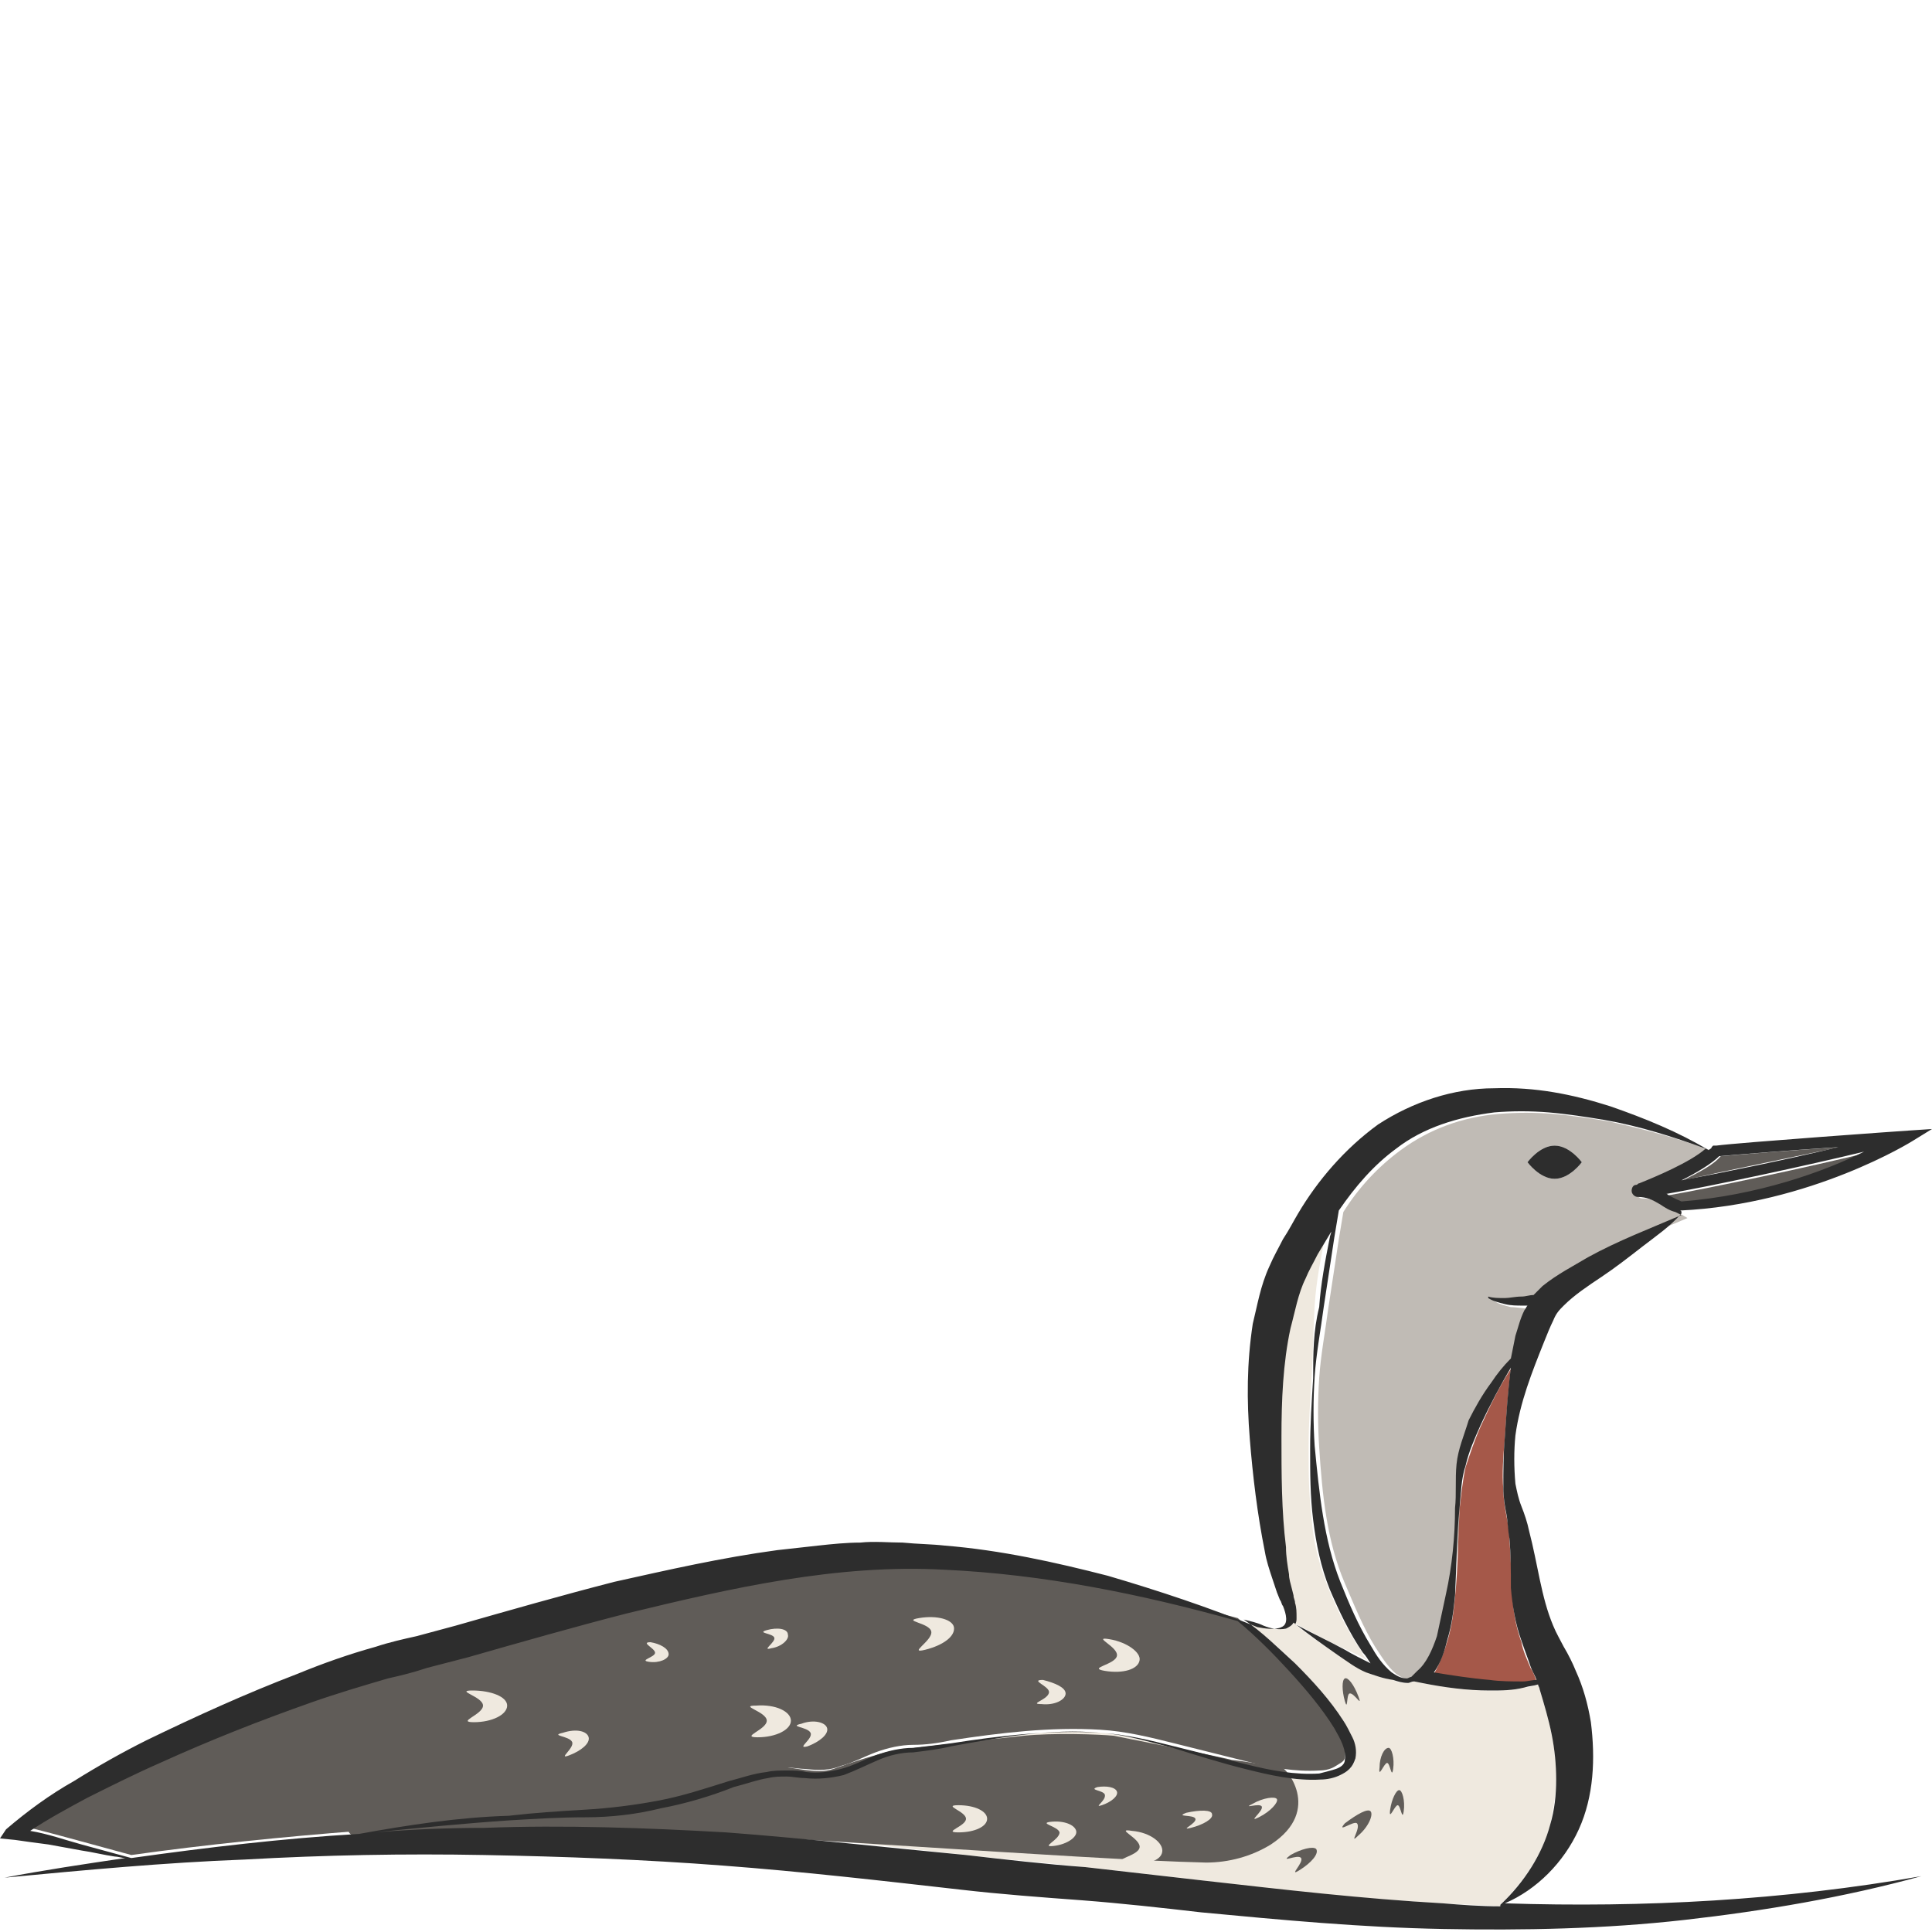 <?xml version="1.0" encoding="utf-8"?>
<!-- Generator: Adobe Illustrator 24.1.2, SVG Export Plug-In . SVG Version: 6.00 Build 0)  -->
<svg version="1.1" id="Layer_1" xmlns="http://www.w3.org/2000/svg" xmlns:xlink="http://www.w3.org/1999/xlink" x="0px" y="0px"
	 viewBox="0 0 128 128" style="enable-background:new 0 0 128 128;" xml:space="preserve">
<style type="text/css">
	.st0{fill:#605C58;}
	.st1{fill:#EFE9DF;}
	.st2{fill:#C0BBB5;}
	.st3{fill:#A55849;}
	.st4{fill:#2D2D2D;}
</style>
<g>
	<path class="st0" d="M38.7,119.7c1.6-0.1,3.3-0.3,4.9-0.6c1.6-0.3,3.1-0.9,4.7-1.3c0.8-0.2,1.6-0.5,2.5-0.6
		c0.4-0.1,0.9-0.1,1.3-0.1c0.4,0,0.9,0.1,1.3,0.1c0.8,0.1,1.6,0.1,2.3-0.2c0.8-0.2,1.5-0.6,2.3-0.9c0.8-0.3,1.7-0.5,2.5-0.5
		c0.8,0,1.6-0.1,2.5-0.3c3.3-0.5,6.6-0.9,9.9-0.7c1.7,0.1,3.3,0.5,4.9,0.9c1.6,0.4,3.2,0.8,4.8,1.2c1.6,0.4,3.2,0.7,4.8,0.6
		c0.4,0,0.8-0.1,1.1-0.3c0.3-0.2,0.6-0.3,0.6-0.6c0.1-0.6-0.3-1.4-0.7-2.1c-0.8-1.4-1.9-2.6-3-3.8c-1.1-1.1-2.2-2.3-3.4-3.3
		c-6.4-1.7-12.9-3-19.4-3.4c-7.1-0.4-14.2,1.2-21.1,2.9c-3.5,0.9-7,1.9-10.5,2.9l-2.7,0.7c-0.9,0.2-1.7,0.4-2.6,0.7
		c-1.7,0.4-3.4,1-5.1,1.6c-3.4,1.2-6.7,2.5-10,4c-1.6,0.7-3.3,1.5-4.8,2.3c-1.3,0.7-2.6,1.4-3.8,2.2c1.2,0.3,2.3,0.6,3.4,0.9
		l2.2,0.6c0.4,0.1,0.7,0.2,1.1,0.3c5-0.7,10-1.2,15.1-1.6c0,0,0,0,0,0l0,0c3.3-0.6,6.6-1.1,9.9-1.4C35.3,119.9,37,119.8,38.7,119.7z
		"/>
	<path class="st1" d="M85.6,105.6c0,0.2,0.1,0.3,0.1,0.5c0.1,0.3,0.1,0.7,0.1,1c0,0.1,0,0.2-0.1,0.4c1.1,0.6,2.2,1.2,3.3,1.7
		c0.6,0.3,1.2,0.5,1.7,0.9c-0.2-0.2-0.4-0.4-0.5-0.7c-0.9-1.3-1.6-2.7-2.2-4.2c-0.6-1.5-1-3.1-1.1-4.6c-0.2-1.6-0.2-3.1-0.2-4.7
		c0-1.6,0.1-3.1,0.2-4.7c0.1-1.6,0.1-3.1,0.2-4.7c0.1-1.6,0.4-3.1,0.7-4.6c0-0.1,0.1-0.3,0.1-0.4c-0.3,0.5-0.6,1-0.9,1.5
		c-0.3,0.5-0.6,1.1-0.8,1.6c-0.5,1-0.7,2.2-1,3.3c-0.4,2.3-0.5,4.8-0.6,7.2c0,2.4,0.1,4.9,0.3,7.3c0.1,0.6,0.1,1.2,0.2,1.8
		c0.1,0.3,0.1,0.6,0.2,0.9L85.6,105.6z"/>
	<path class="st1" d="M98.7,112c-1.5,0-3-0.2-4.5-0.5l-0.5-0.1c-0.1,0-0.2,0.1-0.4,0.1c-0.3,0-0.7,0-1-0.2c-0.6-0.1-1.2-0.3-1.8-0.5
		c-0.6-0.3-1.2-0.7-1.8-1.1c-1-0.7-2.1-1.4-3-2.2c-0.1,0.2-0.3,0.3-0.5,0.4c-0.6,0.1-1.1,0-1.5-0.2c-0.4-0.1-0.9-0.2-1.3-0.4
		c1.2,0.9,2.4,1.9,3.4,2.9c1.2,1.2,2.3,2.4,3.2,3.8c0.2,0.4,0.4,0.7,0.6,1.1c0.1,0.4,0.3,0.9,0.2,1.4c0,0.2-0.2,0.5-0.4,0.7
		c-0.2,0.2-0.4,0.3-0.6,0.4c-0.4,0.2-0.9,0.3-1.3,0.3c-1.8,0.1-3.4-0.3-5-0.7c-1.6-0.4-3.2-0.9-4.8-1.4c-1.6-0.4-3.2-0.9-4.8-1
		c-3.3-0.3-6.6,0.3-9.9,0.9c-0.8,0.1-1.6,0.3-2.5,0.4c-0.8,0.1-1.6,0.2-2.3,0.5c-0.7,0.3-1.5,0.7-2.3,1c-0.8,0.3-1.7,0.3-2.6,0.2
		c-0.4-0.1-0.8-0.1-1.2-0.1c-0.4,0-0.8,0-1.2,0.1c-0.8,0.1-1.6,0.4-2.3,0.6c-1.6,0.5-3.2,1-4.8,1.4c-1.6,0.3-3.3,0.5-5,0.6
		c-1.7,0-3.3,0.1-5,0.2c-3,0.2-6,0.5-9,0.8c2.4-0.1,4.8-0.2,7.3-0.3c5.3-0.1,10.7,0,16,0.3c5.3,0.3,10.6,0.9,15.9,1.5
		c2.6,0.3,5.2,0.5,7.9,0.8c2.7,0.3,5.3,0.6,7.9,0.9c5.3,0.7,10.5,1.2,15.8,1.5c1.3,0.1,2.6,0.1,3.8,0.2c0,0,0,0,0,0c0,0,0-0.1,0-0.1
		c1.6-1.6,2.8-3.4,3.3-5.3c0.2-1,0.4-2,0.4-3c0-1-0.1-2-0.3-3c-0.2-1-0.5-2-0.8-3c0-0.1-0.1-0.2-0.1-0.3c-0.3,0.1-0.6,0.2-0.9,0.2
		C100.2,112,99.4,112,98.7,112z"/>
	<path class="st0" d="M121.9,76c-3.1,0.2-6.8,0.5-7.9,0.6c-0.5,0.6-1.5,1.1-2.5,1.6C114.2,77.6,118.6,76.7,121.9,76z"/>
	<path class="st2" d="M111.3,80.4c-0.4-0.2-0.7-0.4-1-0.5c-0.5-0.3-0.9-0.5-1.5-0.5c-0.2,0-0.4-0.2-0.4-0.4c0-0.2,0.1-0.3,0.3-0.4
		c0-0.1,0.1-0.1,0.2-0.1c0.9-0.3,3.4-1.4,4.4-2.3c-2.2-0.8-4.4-1.4-6.7-1.9c-1.2-0.2-2.5-0.4-3.7-0.5c-1.2-0.1-2.4-0.1-3.6,0
		c-2.4,0.2-4.6,1-6.5,2.4c-1.5,1.1-2.8,2.5-3.8,4.1c-0.1,0.6-0.2,1.2-0.3,1.8l-0.7,4.6c-0.2,1.5-0.5,3.1-0.6,4.6
		c-0.1,1.5-0.1,3.1,0,4.6c0.2,3.1,0.5,6.2,1.7,9c0.6,1.4,1.2,2.9,2,4.2c0.4,0.6,0.8,1.3,1.4,1.8c0.3,0.2,0.6,0.4,1,0.4
		c0.1,0,0.2,0,0.3-0.1l0.4-0.4c0.6-0.6,1-1.5,1.3-2.3c0.3-0.9,0.5-1.8,0.6-2.8c0.4-1.9,0.6-3.8,0.6-5.7c0-1-0.1-1.9,0.1-2.9
		c0.1-1,0.5-1.9,0.9-2.8c0.4-0.9,0.9-1.7,1.5-2.5c0.4-0.5,0.8-1.1,1.3-1.6c0.1-0.5,0.2-1,0.3-1.5c0.2-0.6,0.3-1.1,0.6-1.7
		c0.1-0.1,0.1-0.2,0.2-0.3c-0.1,0-0.2,0-0.3,0c-0.4,0-0.8-0.1-1.2-0.1c-0.4-0.1-0.8-0.2-1.1-0.4c0,0,0,0,0-0.1c0,0,0,0,0,0l0,0
		c0.4,0.1,0.7,0.1,1.1,0.1c0.4,0,0.8,0,1.1-0.1c0.3,0,0.5-0.1,0.8-0.1c0.1-0.1,0.1-0.2,0.2-0.2c0.1-0.1,0.3-0.3,0.4-0.4
		c1-0.8,2-1.4,3-1.9c2-1.1,4.1-1.9,6.2-2.8l0,0L111.3,80.4L111.3,80.4z M103,78.1c-1,0-1.8-1.1-1.8-1.1s0.8-1.1,1.8-1.1
		c1,0,1.8,1.1,1.8,1.1S104,78.1,103,78.1z"/>
	<path class="st3" d="M100,102c0-0.5-0.1-1.1-0.2-1.6c-0.1-0.5-0.2-1.2-0.2-1.7c-0.1-1.1,0-2.3,0.1-3.4c0.1-1.5,0.2-3.1,0.4-4.6
		c-0.8,1.2-1.4,2.5-2,3.8c-0.4,0.9-0.7,1.8-1,2.7c-0.2,0.9-0.3,1.9-0.4,2.8c-0.1,1.9-0.1,3.9-0.3,5.8c-0.1,1-0.2,1.9-0.5,2.9
		c-0.2,0.7-0.5,1.5-0.9,2.2c1.2,0.2,2.5,0.5,3.7,0.5c0.7,0,1.5,0.1,2.2,0.1c0.3,0,0.6-0.1,0.9-0.1c-0.1-0.3-0.2-0.6-0.4-0.9
		c-0.2-0.5-0.5-1.1-0.6-1.7c-0.4-1.1-0.6-2.3-0.6-3.5C100.1,104.2,100.1,103.1,100,102z"/>
	<path class="st0" d="M84.9,117.1c0.2-0.1,2.8,2.8-0.7,5.1c-1.3,0.8-2.8,1.2-4.3,1.2c-8.5-0.2-31.1-2-37.1-2
		c-6.5-0.1-20.6,1.8-19.7-0.4c0.5-1.4,1.3-0.7,1.3-0.7s5.5-0.7,6.6-0.8c1.2,0,11.4-0.4,12.7-0.8c1.3-0.5,6.1-1.7,7.4-1.7
		c1.3,0,3,0.6,4.1,0.2c1.1-0.4,3.5-1.2,4.5-1.3c1-0.1,6.1-0.7,8.1-0.9c2-0.2,5-0.1,6,0c1,0.2,7.6,1.5,7.8,1.6
		C81.9,116.6,84.9,117.1,84.9,117.1z"/>
	<path class="st0" d="M123.6,76.4c-3.7,0.9-10.2,2.3-13.1,2.8c0.1,0,0.1,0.1,0.2,0.1c0.3,0.2,0.5,0.3,0.9,0.5
		C116.6,79.3,120.9,77.6,123.6,76.4z"/>
	<path class="st4" d="M126.7,75.6l1.3-0.8l-1.5,0.1c-0.1,0-11.3,0.8-12.8,1l-0.2,0l-0.1,0.1c0,0.1-0.1,0.1-0.2,0.2
		c-2-1.2-4.2-2.1-6.5-2.9c-2.5-0.8-5-1.3-7.7-1.2c-2.7,0-5.4,0.9-7.7,2.4c-2.2,1.6-4,3.7-5.3,5.9c-0.3,0.5-0.6,1.1-1,1.7
		c-0.3,0.6-0.6,1.1-0.9,1.8c-0.6,1.3-0.8,2.6-1.1,3.8c-0.4,2.6-0.4,5.1-0.2,7.6c0.2,2.5,0.5,5,1,7.5c0.1,0.6,0.3,1.2,0.5,1.8
		c0.1,0.3,0.2,0.6,0.3,0.9l0.2,0.5c0.1,0.1,0.1,0.3,0.2,0.4c0.2,0.5,0.4,1.2-0.1,1.4c-0.4,0.2-1.1,0.1-1.6,0
		c-3.2-1.3-6.5-2.4-9.9-3.4c-3.5-0.9-7.1-1.7-10.8-2c-0.9-0.1-1.8-0.1-2.8-0.2c-0.9,0-1.9-0.1-2.8,0c-0.9,0-1.9,0.1-2.8,0.2
		c-0.9,0.1-1.8,0.2-2.7,0.3c-3.7,0.5-7.2,1.3-10.8,2.1c-3.5,0.9-7,1.9-10.5,2.9l-2.6,0.7c-0.9,0.2-1.8,0.4-2.7,0.7
		c-1.8,0.5-3.5,1.1-5.2,1.8c-3.4,1.3-6.7,2.8-10,4.4c-1.6,0.8-3.2,1.7-4.8,2.7c-1.6,0.9-3.1,2-4.5,3.2L0,121.8l1,0.1
		c0.7,0.1,1.4,0.2,2.2,0.3l2.2,0.4c0.7,0.1,1.5,0.3,2.2,0.4c0.2,0,0.5,0.1,0.7,0.1c-2.7,0.4-5.4,0.8-8,1.3c5.3-0.5,10.6-1,15.9-1.2
		c5.3-0.3,10.6-0.4,15.9-0.3c5.3,0.1,10.6,0.3,15.8,0.7c5.3,0.4,10.5,1,15.8,1.6c2.6,0.3,5.3,0.5,8,0.7c2.6,0.2,5.3,0.5,7.9,0.8
		c5.3,0.5,10.6,1,16,1.1c5.3,0.1,10.7,0,16-0.6c5.3-0.6,10.6-1.5,15.7-2.9c-9.1,1.6-18.4,2.1-27.6,1.8c2.1-0.9,3.9-2.7,4.9-4.9
		c1-2.2,1.1-4.7,0.8-7.1c-0.2-1.2-0.5-2.3-1-3.4c-0.2-0.5-0.5-1.1-0.8-1.6c-0.2-0.4-0.5-0.9-0.7-1.4c-0.8-1.9-1-4-1.6-6.3
		c-0.1-0.5-0.3-1.1-0.5-1.6c-0.2-0.5-0.3-1-0.4-1.5c-0.1-1.1-0.1-2.2,0-3.2c0.3-2.2,1.1-4.2,1.9-6.2c0.2-0.5,0.4-1,0.6-1.4
		c0.2-0.5,0.4-0.7,0.7-1c0.7-0.7,1.6-1.3,2.5-1.9c0.9-0.6,1.8-1.3,2.7-2c0.9-0.7,1.8-1.3,2.6-2.2c0,0,0-0.1,0-0.1
		c0-0.1-0.1-0.1-0.1-0.1l0,0C120,79.8,126.7,75.6,126.7,75.6z M113.9,76.6c1.1-0.1,4.8-0.4,7.9-0.6c-3.3,0.8-7.7,1.7-10.4,2.2
		C112.4,77.7,113.4,77.1,113.9,76.6z M85.4,104.3c-0.1-0.6-0.2-1.2-0.2-1.8c-0.3-2.4-0.3-4.9-0.3-7.3c0-2.4,0.1-4.9,0.6-7.2
		c0.3-1.1,0.5-2.3,1-3.3c0.2-0.5,0.5-1,0.8-1.6c0.3-0.5,0.6-1,0.9-1.5c0,0.1-0.1,0.3-0.1,0.4c-0.3,1.5-0.6,3.1-0.7,4.6
		C87,88.2,87,89.7,87,91.3c-0.1,1.6-0.2,3.1-0.2,4.7c0,1.6,0,3.1,0.2,4.7c0.2,1.6,0.5,3.1,1.1,4.6c0.6,1.4,1.3,2.9,2.2,4.2
		c0.2,0.2,0.3,0.4,0.5,0.7c-0.6-0.3-1.2-0.6-1.7-0.9c-1.1-0.6-2.2-1.1-3.3-1.7c0.1-0.1,0.1-0.3,0.1-0.4c0-0.4,0-0.7-0.1-1
		c0-0.2-0.1-0.3-0.1-0.5l-0.1-0.4C85.5,104.9,85.4,104.6,85.4,104.3z M23.8,121.5C23.8,121.5,23.8,121.5,23.8,121.5
		c-5.1,0.3-10.1,0.9-15.1,1.6c-0.4-0.1-0.7-0.2-1.1-0.3l-2.2-0.6c-1.1-0.3-2.2-0.7-3.4-0.9c1.2-0.8,2.5-1.5,3.8-2.2
		c1.6-0.8,3.2-1.6,4.8-2.3c3.3-1.5,6.6-2.8,10-4c1.7-0.6,3.4-1.1,5.1-1.6c0.9-0.2,1.7-0.4,2.6-0.7l2.7-0.7c3.5-1,7-2,10.5-2.9
		c7-1.7,14-3.3,21.1-2.9c6.5,0.3,13,1.6,19.4,3.4c1.2,1,2.3,2.1,3.4,3.3c1.1,1.2,2.2,2.5,3,3.8c0.4,0.7,0.8,1.4,0.7,2.1
		c0,0.3-0.3,0.5-0.6,0.6c-0.3,0.1-0.7,0.2-1.1,0.3c-1.6,0.1-3.2-0.2-4.8-0.6c-1.6-0.4-3.2-0.8-4.8-1.2c-1.6-0.4-3.2-0.8-4.9-0.9
		c-3.3-0.2-6.7,0.2-9.9,0.7c-0.8,0.1-1.6,0.2-2.5,0.3c-0.8,0-1.7,0.2-2.5,0.5c-0.8,0.3-1.5,0.7-2.3,0.9c-0.8,0.2-1.5,0.3-2.3,0.2
		c-0.4-0.1-0.8-0.1-1.3-0.1c-0.4,0-0.9,0-1.3,0.1c-0.9,0.1-1.7,0.4-2.5,0.6c-1.6,0.5-3.1,1-4.7,1.3c-1.6,0.3-3.2,0.5-4.9,0.6
		c-1.7,0.1-3.3,0.2-5,0.4C30.4,120.4,27.1,120.9,23.8,121.5L23.8,121.5z M102,111.9c0.3,1,0.6,2,0.8,3c0.2,1,0.3,2,0.3,3
		c0,1-0.1,2-0.4,3c-0.5,1.9-1.7,3.8-3.3,5.3c0,0,0,0.1,0,0.1c0,0,0,0,0,0c-1.3,0-2.6-0.1-3.8-0.2c-5.3-0.3-10.5-0.9-15.8-1.5
		c-2.6-0.3-5.3-0.6-7.9-0.9c-2.7-0.2-5.3-0.5-7.9-0.8c-5.3-0.5-10.6-1.1-15.9-1.5c-5.3-0.3-10.7-0.5-16-0.3c-2.4,0-4.8,0.1-7.3,0.3
		c3-0.3,6-0.6,9-0.8c1.7-0.1,3.3-0.2,5-0.2c1.7,0,3.4-0.2,5-0.6c1.6-0.3,3.3-0.8,4.8-1.4c0.8-0.2,1.6-0.5,2.3-0.6
		c0.4-0.1,0.8-0.1,1.2-0.1c0.4,0,0.8,0.1,1.2,0.1c0.9,0.1,1.8,0,2.6-0.2c0.8-0.3,1.6-0.7,2.3-1c0.7-0.3,1.5-0.5,2.3-0.5
		c0.8-0.1,1.7-0.2,2.5-0.4c3.3-0.6,6.6-1.2,9.9-0.9c1.6,0.1,3.2,0.6,4.8,1c1.6,0.5,3.2,1,4.8,1.4c1.6,0.4,3.3,0.8,5,0.7
		c0.4,0,0.9-0.1,1.3-0.3c0.2-0.1,0.4-0.2,0.6-0.4c0.2-0.2,0.3-0.4,0.4-0.7c0.1-0.5,0-1-0.2-1.4c-0.2-0.4-0.4-0.8-0.6-1.1
		c-0.9-1.4-2-2.6-3.2-3.8c-1.1-1-2.2-2.1-3.4-2.9c0.4,0.1,0.9,0.2,1.3,0.4c0.5,0.2,1,0.3,1.5,0.2c0.2-0.1,0.4-0.2,0.5-0.4
		c1,0.8,2,1.5,3,2.2c0.6,0.4,1.1,0.8,1.8,1.1c0.6,0.2,1.1,0.4,1.8,0.5c0.3,0.1,0.6,0.2,1,0.2c0.1,0,0.2-0.1,0.4-0.1l0.5,0.1
		c1.5,0.3,3,0.5,4.5,0.5c0.8,0,1.5,0,2.3-0.2c0.3-0.1,0.6-0.1,0.9-0.2C101.9,111.7,102,111.8,102,111.9z M100.8,108.7
		c0.2,0.6,0.4,1.1,0.6,1.7c0.1,0.3,0.3,0.6,0.4,0.9c-0.3,0-0.6,0.1-0.9,0.1c-0.7,0-1.5,0-2.2-0.1c-1.2-0.1-2.5-0.3-3.7-0.5
		c0.5-0.7,0.7-1.4,0.9-2.2c0.3-1,0.4-1.9,0.5-2.9c0.1-1.9,0.1-3.9,0.3-5.8c0.1-1,0.1-1.9,0.4-2.8c0.2-0.9,0.6-1.8,1-2.7
		c0.6-1.3,1.3-2.6,2-3.8c-0.2,1.5-0.3,3.1-0.4,4.6c-0.1,1.1-0.1,2.2-0.1,3.4c0,0.6,0.1,1.2,0.2,1.7c0.1,0.5,0.1,1.1,0.2,1.6
		c0.1,1.1,0.1,2.2,0.1,3.3C100.2,106.4,100.4,107.6,100.8,108.7z M111.4,80.5c-2.1,0.9-4.2,1.7-6.2,2.8c-1,0.6-2,1.1-3,1.9
		c-0.1,0.1-0.2,0.2-0.4,0.4c-0.1,0.1-0.1,0.1-0.2,0.2c-0.3,0-0.5,0.1-0.8,0.1c-0.4,0-0.8,0.1-1.1,0.1c-0.4,0-0.8,0-1.1-0.1l0,0
		c0,0,0,0,0,0c0,0,0,0,0,0.1c0.3,0.2,0.7,0.3,1.1,0.4c0.4,0.1,0.8,0.1,1.2,0.1c0.1,0,0.2,0,0.3,0c-0.1,0.1-0.1,0.2-0.2,0.3
		c-0.3,0.6-0.4,1.1-0.6,1.7c-0.1,0.5-0.2,1-0.3,1.5c-0.5,0.5-0.9,1-1.3,1.6c-0.6,0.8-1.1,1.7-1.5,2.5C97,95.1,96.6,96,96.5,97
		c-0.1,1,0,2-0.1,2.9c0,1.9-0.2,3.9-0.6,5.7c-0.2,0.9-0.4,1.9-0.6,2.8c-0.3,0.9-0.7,1.8-1.3,2.3l-0.4,0.4c-0.1,0-0.2,0.1-0.3,0.1
		c-0.4,0-0.7-0.2-1-0.4c-0.6-0.5-1-1.1-1.4-1.8c-0.8-1.3-1.4-2.7-2-4.2c-1.1-2.8-1.4-5.9-1.7-9c-0.1-1.5-0.1-3.1,0-4.6
		c0.1-1.5,0.4-3.1,0.6-4.6l0.7-4.6c0.1-0.6,0.2-1.2,0.3-1.8c1.1-1.6,2.3-3,3.8-4.1c1.8-1.4,4.1-2.1,6.5-2.4c1.2-0.1,2.4-0.1,3.6,0
		c1.2,0.1,2.5,0.3,3.7,0.5c2.3,0.4,4.5,1.1,6.7,1.9c-1,0.9-3.4,1.9-4.4,2.3c-0.1,0-0.1,0.1-0.2,0.1c-0.2,0-0.3,0.2-0.3,0.4
		c0,0.2,0.2,0.4,0.4,0.4c0.6,0,1,0.2,1.5,0.5c0.3,0.2,0.6,0.4,1,0.5L111.4,80.5L111.4,80.5L111.4,80.5z M110.6,79.2
		c-0.1,0-0.1-0.1-0.2-0.1c2.9-0.5,9.4-1.9,13.1-2.8c-2.6,1.3-7,2.9-12.1,3.3C111.2,79.5,110.9,79.4,110.6,79.2z"/>
	<path class="st4" d="M103,75.9c-1,0-1.8,1.1-1.8,1.1s0.8,1.1,1.8,1.1c1,0,1.8-1.1,1.8-1.1S104,75.9,103,75.9z"/>
	<path class="st1" d="M63.2,107.8c0.1,0.6-0.7,1.2-1.9,1.5s0.5-0.6,0.4-1.2s-2-0.7-0.8-0.9S63.1,107.3,63.2,107.8z"/>
	<path class="st1" d="M52.4,114c0,0.6-1,1.1-2.2,1.1s0.6-0.5,0.6-1.1c0-0.6-1.9-1-0.7-1C51.4,112.9,52.4,113.4,52.4,114z"/>
	<path class="st1" d="M33.6,113c0,0.6-1,1.1-2.2,1.1c-1.2,0,0.6-0.5,0.6-1.1c0-0.6-1.9-1-0.7-1S33.6,112.4,33.6,113z"/>
	<path class="st1" d="M39,115.1c0.1,0.4-0.5,0.9-1.3,1.2s0.4-0.5,0.2-0.9s-1.5-0.4-0.6-0.6C38.2,114.5,38.9,114.7,39,115.1z"/>
	<path class="st1" d="M54.8,114.5c0.1,0.4-0.5,0.9-1.3,1.2c-0.8,0.2,0.4-0.5,0.2-0.9s-1.5-0.4-0.6-0.6
		C53.9,113.9,54.7,114.1,54.8,114.5z"/>
	<path class="st1" d="M74,118.7c0.1,0.3-0.4,0.7-1,0.9c-0.6,0.2,0.3-0.3,0.2-0.7c-0.1-0.3-1.1-0.3-0.5-0.5
		C73.3,118.3,73.9,118.4,74,118.7z"/>
	<path class="st1" d="M80.3,120.2c0.1,0.3-0.6,0.7-1.4,0.9c-0.8,0.2,0.4-0.3,0.3-0.6c-0.1-0.3-1.4-0.1-0.6-0.4
		C79.5,119.9,80.3,119.9,80.3,120.2z"/>
	<path class="st1" d="M84.6,119.2c0.1,0.2-0.4,0.8-1.2,1.2c-0.8,0.4,0.3-0.4,0.2-0.7s-1.4,0.2-0.6-0.2
		C83.7,119.1,84.5,119,84.6,119.2z"/>
	<path class="st1" d="M70.6,112.2c0,0.4-0.7,0.8-1.6,0.7c-0.9,0,0.5-0.3,0.5-0.8c0-0.4-1.3-0.8-0.4-0.8
		C69.9,111.5,70.6,111.8,70.6,112.2z"/>
	<path class="st1" d="M52.2,108.3c0.1,0.3-0.4,0.8-1.1,0.9c-0.7,0.2,0.3-0.4,0.2-0.7s-1.2-0.3-0.5-0.5
		C51.5,107.8,52.2,107.9,52.2,108.3z"/>
	<path class="st1" d="M44.3,109.6c0,0.3-0.6,0.6-1.3,0.5c-0.7-0.1,0.4-0.3,0.4-0.6c0-0.3-1-0.7-0.3-0.7
		C43.7,108.9,44.3,109.2,44.3,109.6z"/>
	<path class="st1" d="M75.5,110c-0.1,0.6-1.1,0.9-2.3,0.7c-1.2-0.2,0.7-0.4,0.8-1s-1.7-1.3-0.5-1.1C74.7,108.8,75.6,109.5,75.5,110z
		"/>
	<path class="st1" d="M77,122.7c-0.1,0.6-1.1,0.9-2.3,0.7c-1.2-0.2,0.7-0.4,0.8-1c0.1-0.6-1.7-1.3-0.5-1.1
		C76.2,121.4,77.1,122.1,77,122.7z"/>
	<path class="st1" d="M71.3,121.3c0.1,0.4-0.6,0.9-1.5,1s0.4-0.4,0.4-0.9c-0.1-0.4-1.4-0.6-0.6-0.7
		C70.5,120.6,71.2,120.9,71.3,121.3z"/>
	<path class="st1" d="M65.4,120.5c0,0.5-0.8,0.9-1.9,0.9s0.5-0.4,0.5-0.9c0-0.5-1.6-0.9-0.5-0.9C64.6,119.6,65.4,120,65.4,120.5z"/>
	<path class="st0" d="M90.8,120c0.2,0.2-0.1,1-0.8,1.6c-0.7,0.7,0.2-0.5-0.1-0.8c-0.2-0.2-1.4,0.7-0.8,0
		C89.9,120.2,90.6,119.8,90.8,120z"/>
	<path class="st0" d="M92,115.8c0.2,0,0.4,0.7,0.3,1.4c-0.1,0.7-0.2-0.4-0.4-0.4s-0.6,1.1-0.5,0.3C91.4,116.4,91.7,115.8,92,115.8z"
		/>
	<path class="st0" d="M89.1,111.2c0.2-0.1,0.6,0.4,0.9,1.2s-0.3-0.3-0.6-0.2c-0.2,0.1-0.1,1.2-0.3,0.5S88.9,111.3,89.1,111.2z"/>
	<path class="st0" d="M92.7,118.6c0.2,0,0.4,0.7,0.3,1.4s-0.2-0.4-0.4-0.4c-0.2,0-0.6,1.1-0.5,0.3C92.2,119.2,92.5,118.6,92.7,118.6
		z"/>
	<path class="st0" d="M87.2,122.5c0.2,0.3-0.3,0.9-1.1,1.4c-0.8,0.5,0.3-0.5,0.1-0.8c-0.2-0.3-1.5,0.4-0.7-0.2
		C86.2,122.5,87,122.3,87.2,122.5z"/>
</g>
</svg>
